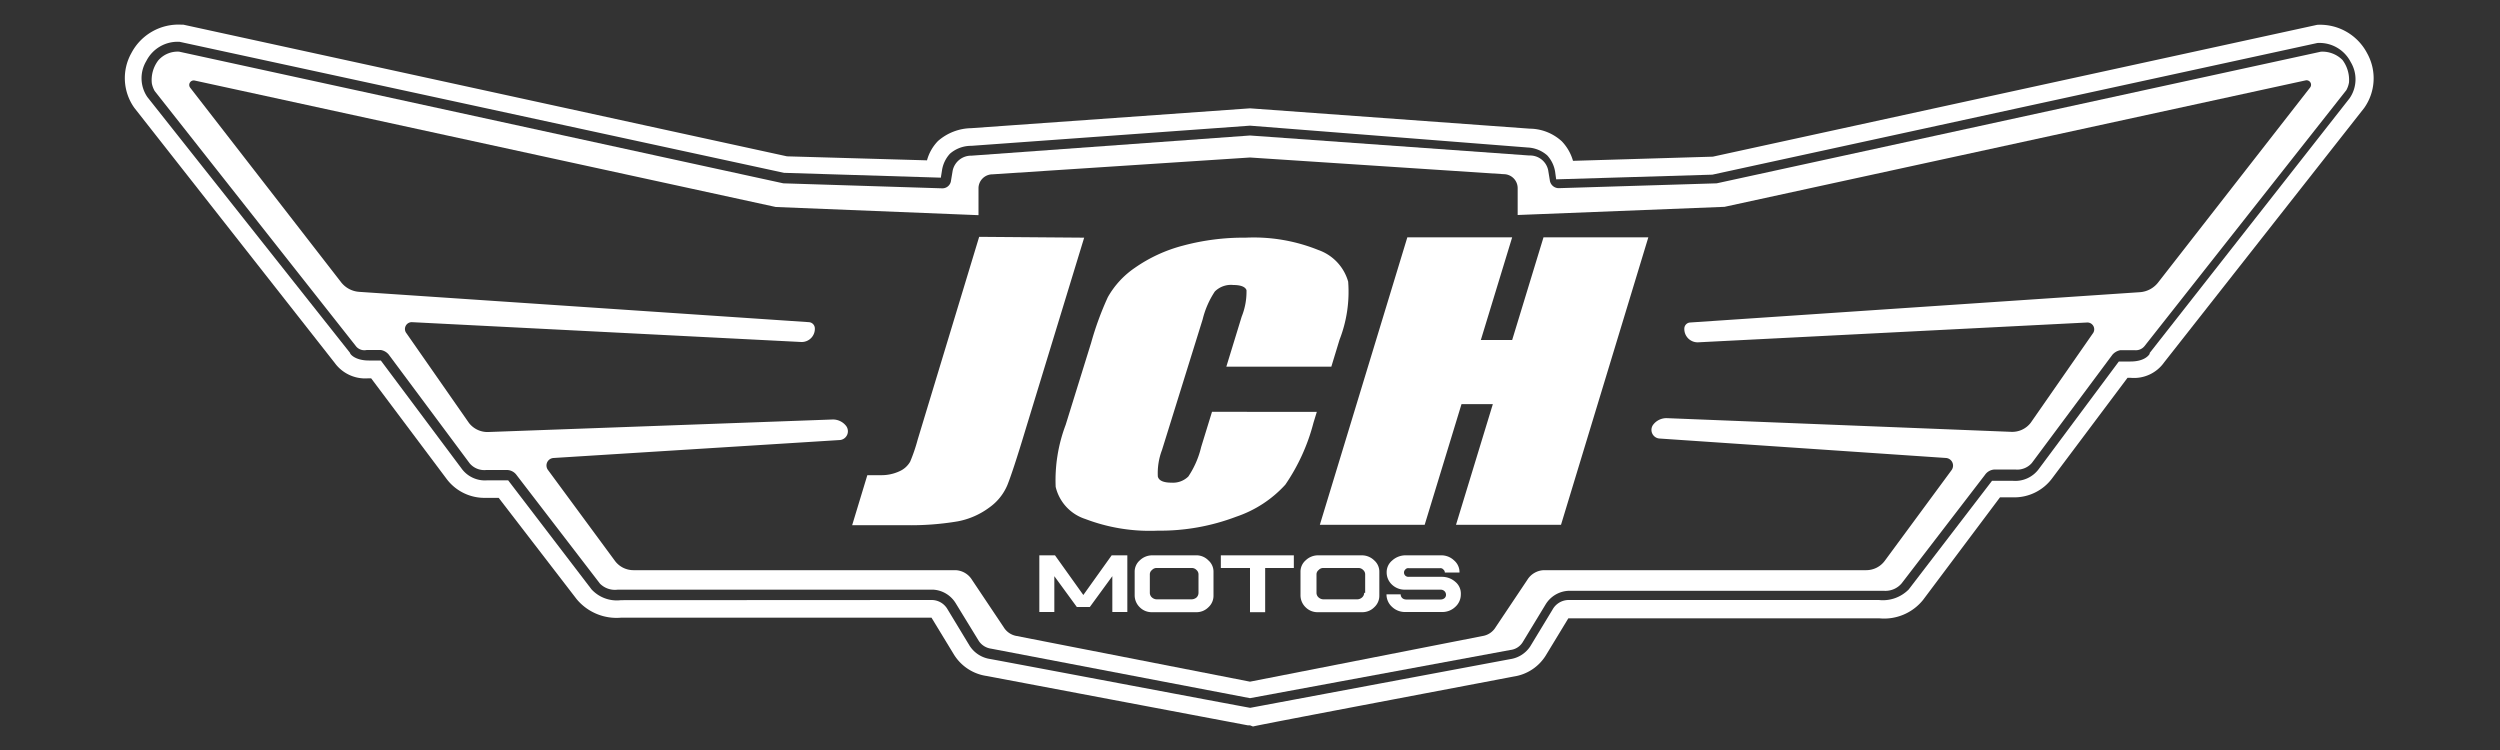 <svg id="Layer_1" data-name="Layer 1" xmlns="http://www.w3.org/2000/svg" viewBox="0 0 150 45"><rect x="0" y="0" width="150" height="45" fill="#333333" stroke="none"/><defs><style>.cls-1{fill:#fff;}</style></defs><path class="cls-1" d="M81.69,33.32H79.1a1.07,1.07,0,0,0-.76.3.9.9,0,0,0-.31.7v1.41a1,1,0,0,0,.31.71,1,1,0,0,0,.76.29h2.59a1,1,0,0,0,.76-.29.93.93,0,0,0,.31-.71V34.32a.9.9,0,0,0-.31-.7A1.06,1.06,0,0,0,81.69,33.32Zm.16,2.25a.37.37,0,0,1-.13.28.44.44,0,0,1-.3.11h-2a.44.44,0,0,1-.3-.11.37.37,0,0,1-.13-.28V34.48a.33.33,0,0,1,.13-.28.37.37,0,0,1,.3-.12h2.06a.39.39,0,0,1,.31.12.35.35,0,0,1,.12.28v1.09ZM71.74,33.32H69.15a1.07,1.07,0,0,0-.76.3.9.9,0,0,0-.31.7v1.41a1,1,0,0,0,.31.71,1,1,0,0,0,.76.29h2.59a1,1,0,0,0,.76-.29.93.93,0,0,0,.31-.71V34.32a.9.9,0,0,0-.31-.7A1,1,0,0,0,71.74,33.32Zm.17,2.25a.39.39,0,0,1-.12.28.47.47,0,0,1-.31.11H69.42a.44.44,0,0,1-.3-.11.37.37,0,0,1-.13-.28V34.48a.33.33,0,0,1,.13-.28.37.37,0,0,1,.3-.12h2.06a.39.39,0,0,1,.31.12.35.35,0,0,1,.12.28Zm1.34-1.49H75v2.65h.91V34.08h1.72v-.76H73.25Zm-9.91-4.87a2.67,2.67,0,0,0,1.78,1.93,10.84,10.84,0,0,0,4.34.7A12.86,12.86,0,0,0,74.18,31a7,7,0,0,0,2.94-1.92,11.78,11.78,0,0,0,1.69-3.72l.2-.65H72.72l-.65,2.11a5.43,5.43,0,0,1-.77,1.77,1.31,1.31,0,0,1-1,.37c-.49,0-.77-.12-.83-.37A3.9,3.9,0,0,1,69.72,27l2.44-7.84a5.3,5.3,0,0,1,.73-1.67A1.37,1.37,0,0,1,74,17.1c.45,0,.72.11.79.31A4,4,0,0,1,74.5,19L73.58,22h6.3l.49-1.61a7.92,7.92,0,0,0,.52-3.49A2.83,2.83,0,0,0,79.1,15a10.37,10.37,0,0,0-4.36-.74,14,14,0,0,0-3.77.48,9,9,0,0,0-2.88,1.33,5.25,5.25,0,0,0-1.62,1.76,18.53,18.53,0,0,0-1,2.73l-1.53,4.93A9.39,9.39,0,0,0,63.34,29.21Zm-4.59-15L55.06,26.38a10.29,10.29,0,0,1-.45,1.32,1.37,1.37,0,0,1-.63.57,2.55,2.55,0,0,1-1.13.24c-.16,0-.43,0-.81,0l-.91,3h3.15a16.94,16.94,0,0,0,3.19-.23,4.6,4.6,0,0,0,1.89-.83,3.14,3.14,0,0,0,1.08-1.34c.2-.49.57-1.6,1.09-3.33l3.52-11.52ZM65,35.7l-1.7-2.38h-.94v3.4h.9V34.57l1.35,1.85h.78l1.35-1.85v2.15h.9v-3.4H66.7Zm21.52-1.09h-2a.27.27,0,0,1-.2-.07.26.26,0,0,1-.08-.19.25.25,0,0,1,.08-.18.22.22,0,0,1,.2-.08h1.89a.22.22,0,0,1,.19.08.23.23,0,0,1,.09.18h.88a.92.92,0,0,0-.32-.72,1.1,1.1,0,0,0-.78-.31H84.3a1.19,1.19,0,0,0-.78.32.9.9,0,0,0-.32.71,1,1,0,0,0,.32.73,1.1,1.1,0,0,0,.78.3h2.14a.33.33,0,0,1,.23.09.3.3,0,0,1,.09.21.26.26,0,0,1-.09.21.36.36,0,0,1-.23.08H84.36a.35.35,0,0,1-.23-.09.31.31,0,0,1-.09-.22h-.85a1,1,0,0,0,.33.75,1.12,1.12,0,0,0,.8.31h2.2a1.12,1.12,0,0,0,.8-.31,1,1,0,0,0,.33-.75.91.91,0,0,0-.33-.75A1.2,1.2,0,0,0,86.52,34.61ZM139.26,3.1,103,11h0l-9.47.29a.54.54,0,0,1-.54-.47l-.1-.61a1.11,1.11,0,0,0-1.13-.88h0L75,8.13,58.29,9.34h0a1.13,1.13,0,0,0-1.13.9l-.1.6a.52.52,0,0,1-.53.46L47,11,10.75,3.1a1.54,1.54,0,0,0-1.25.52A1.93,1.93,0,0,0,9.11,5a1.52,1.52,0,0,0,.17.46L21.38,20.8A.65.65,0,0,0,22,21h.85a.79.79,0,0,1,.47.27l4.86,6.53a1.15,1.15,0,0,0,1,.4h1.25a.73.73,0,0,1,.57.31l5,6.51a1.27,1.27,0,0,0,1.06.36H56a1.7,1.7,0,0,1,1.34.81l1.39,2.27a1.06,1.06,0,0,0,.74.46L75,41.89,90.61,39a1,1,0,0,0,.74-.45l1.39-2.29a1.7,1.7,0,0,1,1.34-.81h19A1.27,1.27,0,0,0,114.1,35l5-6.51a.74.74,0,0,1,.6-.32h1.21a1.16,1.16,0,0,0,1-.39l0,0,4.83-6.49a.83.83,0,0,1,.49-.28h.84a.67.67,0,0,0,.59-.23l0,0L140.78,5.41a1.48,1.48,0,0,0,.16-.46,2,2,0,0,0-.39-1.35A1.71,1.71,0,0,0,139.26,3.1Zm-.66,2.16-9.09,11.66a1.52,1.52,0,0,1-1.1.61l-27,1.82a.37.37,0,0,0-.35.35.8.8,0,0,0,.81.84l23.36-1.19a.41.41,0,0,1,.33.67l-3.72,5.35a1.4,1.4,0,0,1-1.18.54l-20.63-.82a1,1,0,0,0-.83.38.52.52,0,0,0,.35.84l17.23,1.17a.46.46,0,0,1,.32.72l-4,5.43a1.38,1.38,0,0,1-1.12.58H92.64a1.22,1.22,0,0,0-1,.58l-1.9,2.84a1.12,1.12,0,0,1-.78.53L75,40.9l-14-2.74a1.13,1.13,0,0,1-.78-.53l-1.9-2.84a1.22,1.22,0,0,0-1-.58H38a1.38,1.38,0,0,1-1.12-.58l-4-5.43a.45.45,0,0,1,.32-.72l17.22-1.08a.53.53,0,0,0,.35-.84,1,1,0,0,0-.83-.39l-20.62.75a1.41,1.41,0,0,1-1.18-.54L24.39,20a.41.41,0,0,1,.33-.67l23.36,1.19a.79.79,0,0,0,.81-.84.38.38,0,0,0-.35-.35l-27-1.82a1.51,1.51,0,0,1-1.1-.61L11.41,5.26a.27.27,0,0,1,.26-.43l34.88,7.59,12.16.49V11.32a.84.84,0,0,1,.84-.86L75,9.45l15.22,1a.84.84,0,0,1,.84.86v1.59l12.41-.49,34.88-7.59A.27.27,0,0,1,138.6,5.26ZM90.73,20.4H88.85l1.88-6.16H84.44L79.19,31.49h6.29l2.21-7.24h1.88l-2.21,7.24h6.3L98.9,14.24H92.61Z"/><path class="cls-1" d="M75,43.52h-.13L59.21,40.56a2.77,2.77,0,0,1-2-1.33l-1.32-2.17s0,0,0,0H37.27a3.11,3.11,0,0,1-2.67-1.11l-4.68-6.08h-.75a2.84,2.84,0,0,1-2.4-1.17l-4.5-6h-.19a2.26,2.26,0,0,1-2-.93L8.06,6.47a3.07,3.07,0,0,1-.18-3.28,3.19,3.19,0,0,1,3-1.71H11l36.22,7.9,8.4.24a2.66,2.66,0,0,1,.66-1.16,3.11,3.11,0,0,1,2-.77L75,6.5h0L91.79,7.72h0a2.88,2.88,0,0,1,1.92.76,2.8,2.8,0,0,1,.67,1.17l8.39-.25,36.26-7.91h0a3.18,3.18,0,0,1,3,1.71,3.08,3.08,0,0,1-.18,3.28l-12,15.26a2.21,2.21,0,0,1-2,.93h-.2l-4.5,6a2.83,2.83,0,0,1-2.39,1.17h-.76L115.38,36a3,3,0,0,1-2.62,1.1H94.1l0,0-1.33,2.19a2.73,2.73,0,0,1-1.94,1.3c-.86.17-15.48,2.93-15.65,3ZM55.91,36a1.1,1.1,0,0,1,.92.52l1.35,2.23a1.77,1.77,0,0,0,1.23.79c1,.18,14.69,2.77,15.6,2.93L90.6,39.55a1.74,1.74,0,0,0,1.21-.76l0,0,1.34-2.21A1.11,1.11,0,0,1,94.1,36h18.63a2.18,2.18,0,0,0,1.79-.63l0,0,5-6.52h1.27a1.75,1.75,0,0,0,1.53-.7l0,0,4.81-6.46h.7c.83,0,1.1-.37,1.15-.46l0-.05,12-15.29.41.33-.41-.33a2,2,0,0,0,.06-2.17,2.1,2.1,0,0,0-2-1.14l-36.3,7.9-9.37.28-.06-.44a1.89,1.89,0,0,0-.48-1,1.91,1.91,0,0,0-1.17-.47h0L75,7.54,58.28,8.75h0A1.93,1.93,0,0,0,57,9.22a1.89,1.89,0,0,0-.48,1l-.07.44-9.41-.29L10.78,2.51a2.1,2.1,0,0,0-2,1.15,2,2,0,0,0,.06,2.16L21,21.17c0,.08.31.46,1.13.46h.72l4.85,6.49a1.73,1.73,0,0,0,1.53.7h1.26l5,6.54a2.06,2.06,0,0,0,1.77.65Z"/></svg>
